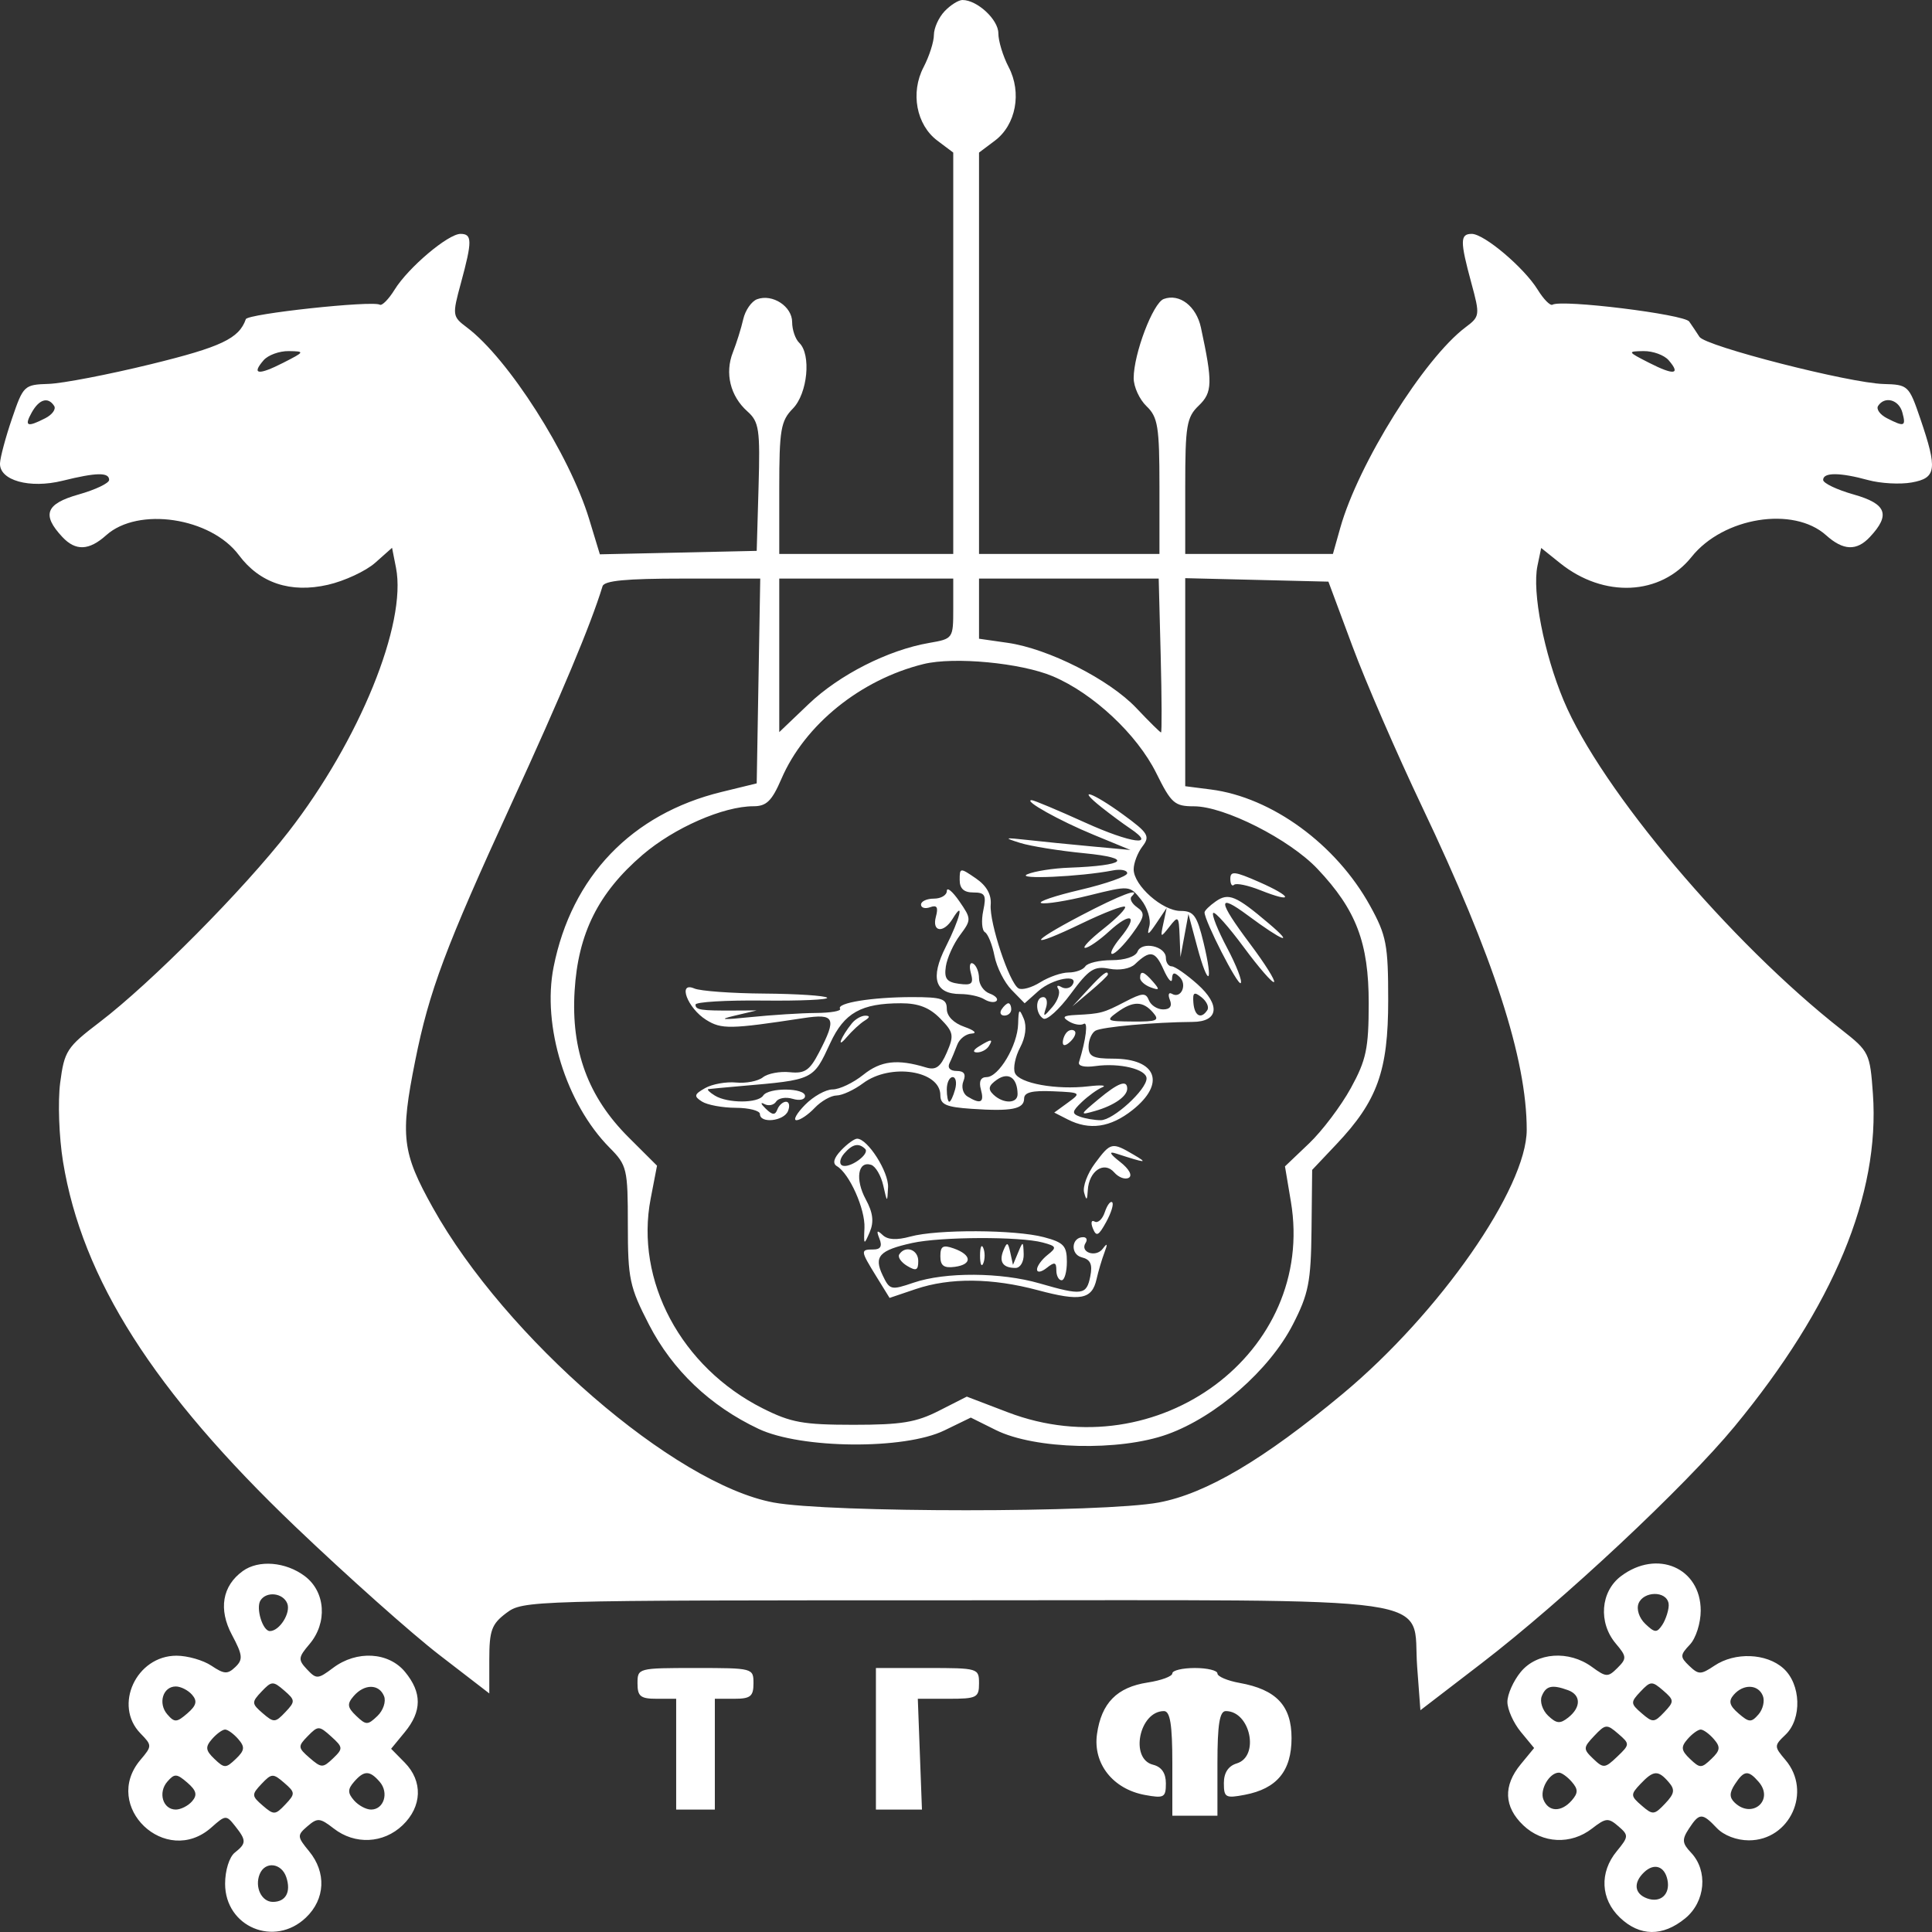 <svg width="70" height="70" viewBox="0 0 70 70" fill="none" xmlns="http://www.w3.org/2000/svg">
<rect x="0" y="0" width="70" height="70" fill="#333333" stroke="none"/>
<path fill-rule="evenodd" clip-rule="evenodd" d="M34.224 0.408C34.011 0.632 33.837 1.018 33.837 1.266C33.837 1.513 33.669 2.038 33.464 2.431C32.98 3.356 33.199 4.522 33.963 5.096L34.538 5.528V12.799V20.071H31.386H28.234V17.688C28.234 15.574 28.29 15.248 28.725 14.806C29.261 14.261 29.399 12.843 28.958 12.421C28.817 12.287 28.701 11.949 28.701 11.671C28.701 11.102 27.99 10.637 27.432 10.841C27.229 10.916 27.003 11.241 26.929 11.565C26.856 11.889 26.687 12.428 26.555 12.763C26.255 13.519 26.459 14.353 27.078 14.904C27.504 15.283 27.544 15.556 27.484 17.642L27.417 19.959L24.576 20.022L21.734 20.084L21.346 18.807C20.634 16.467 18.415 12.989 16.917 11.864C16.388 11.466 16.382 11.424 16.701 10.251C17.113 8.733 17.111 8.474 16.686 8.474C16.236 8.474 14.792 9.695 14.298 10.494C14.083 10.842 13.841 11.087 13.761 11.04C13.492 10.881 8.975 11.369 8.907 11.564C8.662 12.266 8.017 12.572 5.466 13.196C3.928 13.572 2.261 13.893 1.762 13.909C0.875 13.937 0.844 13.966 0.435 15.165C0.204 15.839 0.009 16.569 0 16.787C-0.024 17.407 1.074 17.713 2.265 17.419C3.49 17.115 3.954 17.106 3.954 17.388C3.954 17.507 3.455 17.745 2.845 17.917C1.656 18.253 1.505 18.651 2.26 19.457C2.74 19.97 3.225 19.951 3.847 19.393C5.005 18.353 7.637 18.748 8.655 20.113C9.41 21.126 10.527 21.499 11.881 21.188C12.483 21.05 13.252 20.692 13.591 20.393L14.205 19.848L14.348 20.573C14.745 22.596 13.024 26.824 10.458 30.131C8.823 32.237 5.473 35.614 3.612 37.033C2.418 37.943 2.332 38.076 2.18 39.234C2.092 39.912 2.138 41.196 2.283 42.087C2.975 46.337 5.57 50.413 10.709 55.321C12.579 57.107 14.924 59.196 15.919 59.962L17.728 61.356V60.131C17.728 59.074 17.812 58.843 18.343 58.444C18.952 57.987 19.13 57.982 34.543 57.982C52.718 57.982 51.15 57.757 51.347 60.399L51.464 61.965L53.682 60.262C56.62 58.007 61.056 53.854 62.847 51.683C66.433 47.334 68.118 43.281 67.859 39.63C67.754 38.158 67.722 38.093 66.728 37.313C62.677 34.137 58.004 28.603 56.656 25.384C55.941 23.678 55.507 21.447 55.705 20.501L55.84 19.854L56.523 20.402C58.11 21.678 60.169 21.58 61.29 20.176C62.438 18.739 64.979 18.331 66.163 19.393C66.784 19.951 67.269 19.97 67.749 19.457C68.505 18.651 68.354 18.253 67.165 17.917C66.555 17.745 66.056 17.507 66.056 17.388C66.056 17.11 66.661 17.113 67.69 17.395C68.138 17.517 68.846 17.556 69.264 17.481C70.162 17.32 70.204 17.008 69.575 15.165C69.165 13.965 69.135 13.937 68.248 13.913C67.003 13.878 61.791 12.544 61.575 12.205C61.479 12.055 61.311 11.805 61.203 11.65C61.018 11.387 56.586 10.841 56.249 11.04C56.168 11.087 55.926 10.842 55.712 10.494C55.218 9.695 53.774 8.474 53.324 8.474C52.899 8.474 52.897 8.733 53.309 10.251C53.627 11.422 53.621 11.467 53.098 11.859C51.597 12.988 49.215 16.8 48.561 19.123L48.294 20.071H45.618H42.943V17.618C42.943 15.425 42.994 15.115 43.432 14.697C43.932 14.219 43.942 13.866 43.512 11.869C43.345 11.092 42.735 10.623 42.164 10.833C41.776 10.975 41.075 12.823 41.075 13.701C41.075 14.015 41.285 14.473 41.542 14.719C41.952 15.111 42.009 15.462 42.009 17.618V20.071H38.74H35.472V12.799V5.528L36.047 5.096C36.811 4.522 37.029 3.356 36.546 2.431C36.34 2.038 36.172 1.486 36.172 1.205C36.172 0.71 35.406 0 34.872 0C34.728 0 34.436 0.184 34.224 0.408ZM10.258 13.146C9.356 13.606 9.1 13.572 9.552 13.051C9.715 12.864 10.124 12.716 10.461 12.721C11.054 12.73 11.047 12.744 10.258 13.146ZM60.457 13.051C60.909 13.572 60.654 13.606 59.752 13.146C58.962 12.744 58.956 12.73 59.548 12.721C59.886 12.716 60.295 12.864 60.457 13.051ZM1.962 14.707C2.038 14.824 1.893 15.024 1.641 15.153C0.979 15.492 0.87 15.445 1.152 14.941C1.421 14.461 1.743 14.368 1.962 14.707ZM68.925 14.941C69.065 15.453 69.001 15.477 68.368 15.153C68.116 15.024 67.972 14.824 68.047 14.707C68.285 14.34 68.798 14.477 68.925 14.941ZM27.481 24.673L27.417 28.383L26.139 28.695C22.886 29.49 20.709 31.761 20.058 35.036C19.634 37.172 20.508 39.991 22.09 41.586C22.717 42.218 22.748 42.349 22.748 44.378C22.748 46.333 22.81 46.627 23.515 47.995C24.365 49.644 25.728 50.941 27.483 51.77C29.026 52.499 32.767 52.531 34.214 51.828L35.174 51.362L36.081 51.813C37.493 52.515 40.566 52.591 42.3 51.966C44.062 51.332 45.994 49.641 46.843 47.989C47.413 46.88 47.498 46.448 47.519 44.554L47.542 42.388L48.42 41.459C49.906 39.888 50.297 38.802 50.297 36.239C50.297 34.225 50.233 33.893 49.64 32.818C48.414 30.593 46.08 28.888 43.873 28.605L42.943 28.486V24.717V20.948L45.537 21.011L48.131 21.074L49.002 23.416C49.48 24.704 50.613 27.313 51.517 29.214C54.121 34.684 55.316 38.371 55.316 40.934C55.316 43.046 52.161 47.575 48.654 50.497C45.793 52.88 43.698 54.118 41.986 54.438C39.975 54.813 30.034 54.813 28.024 54.438C24.435 53.769 18.31 48.468 15.683 43.758C14.565 41.754 14.495 41.171 15.043 38.436C15.55 35.902 16.136 34.338 18.538 29.102C20.348 25.157 21.4 22.648 21.831 21.241C21.893 21.038 22.68 20.963 24.731 20.963H27.545L27.481 24.673ZM34.538 22.053C34.538 23.137 34.533 23.144 33.662 23.295C32.175 23.552 30.409 24.449 29.297 25.511L28.234 26.526V23.744V20.963H31.386H34.538V22.053ZM42.054 23.751C42.093 25.284 42.099 26.539 42.066 26.538C42.034 26.538 41.631 26.14 41.172 25.654C40.194 24.621 37.989 23.503 36.51 23.291L35.472 23.142V22.052V20.963H38.727H41.982L42.054 23.751ZM38.145 24.503C39.608 25.121 41.2 26.611 41.894 28.011C42.438 29.109 42.556 29.214 43.262 29.214C44.363 29.214 46.722 30.409 47.735 31.481C49.137 32.963 49.592 34.156 49.591 36.35C49.59 37.988 49.502 38.406 48.943 39.424C48.587 40.072 47.905 40.976 47.427 41.431L46.557 42.26L46.772 43.541C47.685 48.991 41.96 53.25 36.516 51.17L35.029 50.602L34.025 51.112C33.192 51.536 32.661 51.623 30.919 51.623C29.098 51.622 28.661 51.543 27.641 51.031C24.679 49.542 22.999 46.4 23.576 43.423L23.805 42.235L22.776 41.209C21.308 39.746 20.688 38.065 20.819 35.904C20.945 33.817 21.679 32.348 23.28 30.974C24.424 29.993 26.206 29.212 27.3 29.212C27.771 29.212 27.966 29.021 28.311 28.222C29.155 26.259 31.181 24.622 33.46 24.06C34.566 23.787 36.994 24.017 38.145 24.503ZM39.907 29.247C40.229 29.503 40.695 29.848 40.944 30.015C41.947 30.688 40.986 30.561 39.309 29.8C38.327 29.355 37.459 28.991 37.38 28.991C37.052 28.991 38.383 29.736 39.626 30.247L40.958 30.796L39.557 30.667C38.787 30.596 37.736 30.491 37.223 30.433C36.378 30.34 36.354 30.35 36.967 30.542C37.339 30.659 38.39 30.828 39.301 30.916C41.089 31.091 40.795 31.363 38.74 31.438C38.162 31.458 37.48 31.566 37.223 31.676C36.764 31.873 39.145 31.767 40.316 31.538C40.605 31.482 40.841 31.527 40.841 31.639C40.841 31.75 40.08 32.02 39.15 32.238C38.219 32.456 37.579 32.673 37.727 32.72C37.875 32.767 38.656 32.642 39.463 32.442C40.929 32.079 40.929 32.079 41.345 32.598C41.574 32.883 41.707 33.317 41.642 33.563C41.548 33.912 41.603 33.888 41.897 33.451L42.271 32.894L42.152 33.451C42.037 33.983 42.047 33.989 42.371 33.576C42.689 33.168 42.711 33.188 42.74 33.91L42.77 34.678L42.915 33.897L43.059 33.117L43.376 34.301C43.78 35.808 43.976 35.683 43.607 34.154C43.369 33.168 43.251 33.005 42.775 33.005C42.116 33.005 41.075 32.081 41.075 31.497C41.075 31.27 41.218 30.897 41.392 30.669C41.678 30.296 41.608 30.181 40.69 29.511C39.581 28.703 38.96 28.493 39.907 29.247ZM34.771 31.88C34.771 32.196 34.923 32.336 35.267 32.336C35.693 32.336 35.744 32.431 35.625 32.996C35.549 33.36 35.577 33.71 35.686 33.775C35.796 33.839 35.952 34.227 36.032 34.636C36.112 35.045 36.391 35.599 36.651 35.865L37.125 36.351L37.626 35.904C38.138 35.449 39.121 35.274 38.855 35.685C38.774 35.809 38.594 35.844 38.455 35.762C38.315 35.68 38.267 35.713 38.346 35.837C38.426 35.961 38.329 36.252 38.13 36.485C37.813 36.855 37.784 36.859 37.897 36.518C37.967 36.303 37.923 36.127 37.799 36.127C37.503 36.127 37.506 36.731 37.803 36.906C37.929 36.98 38.376 36.577 38.794 36.01C39.453 35.117 39.641 34.995 40.189 35.099C40.557 35.17 40.95 35.1 41.124 34.933C41.669 34.413 41.854 34.447 42.156 35.124C42.32 35.492 42.459 35.647 42.465 35.469C42.473 35.232 42.545 35.212 42.736 35.394C43.029 35.674 42.793 36.203 42.462 36.008C42.344 35.938 42.31 36.037 42.386 36.227C42.477 36.453 42.393 36.573 42.143 36.573C41.933 36.573 41.701 36.425 41.628 36.244C41.514 35.96 41.396 35.967 40.76 36.297C39.978 36.704 39.885 36.728 38.974 36.774C38.524 36.797 38.468 36.85 38.729 37.008C38.916 37.121 39.156 37.161 39.264 37.097C39.431 36.999 39.351 37.652 39.095 38.483C39.051 38.625 39.29 38.682 39.695 38.625C40.567 38.503 41.542 38.74 41.542 39.074C41.542 39.484 40.333 40.587 39.883 40.587C39.661 40.587 39.321 40.529 39.127 40.459C38.826 40.348 38.836 40.273 39.196 39.929C39.427 39.709 39.76 39.468 39.937 39.395C40.113 39.322 39.89 39.306 39.441 39.359C38.274 39.497 36.923 39.252 36.772 38.874C36.701 38.697 36.786 38.282 36.961 37.953C37.158 37.583 37.208 37.183 37.092 36.908C36.931 36.524 36.903 36.55 36.889 37.096C36.869 37.877 36.187 39.026 35.744 39.026C35.532 39.026 35.46 39.183 35.539 39.472C35.67 39.949 35.535 40.021 35.055 39.73C34.89 39.63 34.823 39.381 34.905 39.176C35.008 38.919 34.933 38.803 34.66 38.803C34.427 38.803 34.321 38.689 34.401 38.525C34.476 38.371 34.602 38.07 34.682 37.856C34.761 37.641 34.997 37.457 35.207 37.448C35.417 37.438 35.299 37.329 34.946 37.206C34.551 37.068 34.304 36.818 34.304 36.555C34.304 36.187 34.13 36.127 33.05 36.127C31.603 36.127 30.3 36.338 30.437 36.55C30.489 36.63 30.093 36.699 29.558 36.702C29.023 36.706 27.954 36.774 27.184 36.853C26.178 36.957 26.014 36.943 26.6 36.804L27.417 36.61L26.6 36.614C25.391 36.621 25.199 36.591 25.199 36.399C25.199 36.303 26.303 36.237 27.652 36.252C29.001 36.267 30.043 36.22 29.967 36.148C29.891 36.075 28.866 36.008 27.689 35.999C26.512 35.991 25.373 35.907 25.158 35.815C24.54 35.549 24.908 36.527 25.585 36.951C26.141 37.298 26.45 37.293 29.11 36.888C30.25 36.715 30.325 36.881 29.674 38.134C29.336 38.785 29.16 38.904 28.615 38.848C28.255 38.811 27.817 38.894 27.642 39.033C27.467 39.172 27.03 39.257 26.67 39.222C26.311 39.187 25.806 39.278 25.549 39.423C25.148 39.65 25.131 39.719 25.433 39.911C25.625 40.034 26.177 40.136 26.658 40.138C27.14 40.14 27.534 40.242 27.534 40.364C27.534 40.718 28.404 40.623 28.552 40.253C28.626 40.069 28.594 39.918 28.48 39.918C28.366 39.918 28.225 40.044 28.166 40.197C28.084 40.413 27.987 40.406 27.738 40.164C27.562 39.993 27.541 39.919 27.693 40.001C27.844 40.082 28.037 40.043 28.121 39.913C28.205 39.783 28.475 39.738 28.721 39.813C28.971 39.889 29.168 39.843 29.168 39.71C29.168 39.409 27.844 39.396 27.651 39.695C27.467 39.979 26.359 39.979 25.9 39.695C25.707 39.577 25.602 39.471 25.666 39.461C25.73 39.451 26.256 39.401 26.834 39.351C29.497 39.12 29.458 39.139 30.083 37.79C30.589 36.696 31.205 36.35 32.645 36.35C33.276 36.35 33.675 36.505 34.062 36.899C34.55 37.395 34.574 37.513 34.306 38.131C34.075 38.664 33.908 38.784 33.55 38.676C32.514 38.361 31.912 38.432 31.276 38.944C30.914 39.234 30.415 39.472 30.167 39.472C29.919 39.472 29.47 39.723 29.168 40.03C28.866 40.337 28.727 40.587 28.858 40.587C28.989 40.587 29.286 40.387 29.518 40.141C29.751 39.896 30.108 39.693 30.313 39.691C30.518 39.688 30.948 39.489 31.269 39.249C32.263 38.507 34.071 38.786 34.071 39.682C34.071 40.021 34.282 40.113 35.205 40.175C36.652 40.274 37.106 40.185 37.106 39.801C37.106 39.578 37.395 39.506 38.151 39.539C39.168 39.583 39.182 39.593 38.696 39.947L38.197 40.31L38.687 40.56C39.474 40.962 40.231 40.853 41.03 40.221C42.249 39.256 41.911 38.357 40.328 38.357C39.605 38.357 39.441 38.277 39.441 37.925C39.441 37.686 39.552 37.426 39.688 37.345C39.921 37.208 41.831 37.035 43.209 37.026C44.152 37.021 44.23 36.414 43.386 35.66C42.986 35.304 42.566 35.012 42.451 35.012C42.336 35.012 42.242 34.873 42.242 34.704C42.242 34.28 41.37 34.09 41.214 34.48C41.141 34.661 40.755 34.789 40.279 34.789C39.833 34.789 39.403 34.89 39.324 35.012C39.245 35.135 38.972 35.235 38.718 35.235C38.465 35.235 38.002 35.395 37.692 35.589C37.381 35.784 37.025 35.883 36.901 35.809C36.568 35.613 35.843 33.429 35.895 32.782C35.926 32.41 35.746 32.091 35.356 31.824C34.786 31.433 34.771 31.435 34.771 31.88ZM44.577 31.843C44.577 32.032 44.638 32.129 44.713 32.058C44.787 31.986 45.219 32.076 45.672 32.257C46.884 32.74 46.844 32.495 45.623 31.958C44.732 31.566 44.577 31.549 44.577 31.843ZM34.306 32.28C34.305 32.434 34.094 32.559 33.837 32.559C33.581 32.559 33.37 32.656 33.37 32.775C33.37 32.894 33.52 32.936 33.704 32.869C33.947 32.78 34.002 32.872 33.91 33.211C33.756 33.774 34.189 33.826 34.519 33.284C34.958 32.564 34.777 33.299 34.268 34.304C33.694 35.436 33.874 36.016 34.799 36.016C35.105 36.016 35.493 36.101 35.662 36.205C35.831 36.31 36.03 36.337 36.104 36.266C36.178 36.196 36.066 36.074 35.855 35.997C35.644 35.92 35.472 35.673 35.472 35.448C35.472 35.222 35.376 34.982 35.26 34.914C35.144 34.845 35.106 34.998 35.176 35.254C35.282 35.644 35.211 35.708 34.746 35.645C34.3 35.585 34.204 35.458 34.27 35.014C34.316 34.709 34.545 34.2 34.781 33.884C35.198 33.325 35.197 33.291 34.759 32.655C34.511 32.296 34.307 32.127 34.306 32.28ZM39.16 33.174C37.214 34.194 37.248 34.396 39.207 33.451C40.004 33.067 40.703 32.798 40.76 32.853C40.818 32.909 40.468 33.266 39.983 33.649C39.498 34.031 39.198 34.343 39.316 34.343C39.435 34.343 39.825 34.075 40.184 33.746C40.986 33.013 41.26 33.166 40.594 33.975C40.326 34.3 40.194 34.564 40.299 34.562C40.405 34.56 40.729 34.234 41.02 33.838C41.479 33.211 41.502 33.085 41.198 32.872C41.006 32.737 40.917 32.561 41.001 32.481C41.368 32.13 40.606 32.417 39.16 33.174ZM44.048 32.66C43.825 32.815 43.643 32.995 43.643 33.058C43.643 33.367 44.846 35.721 44.953 35.62C45.02 35.555 44.798 34.981 44.46 34.343C44.122 33.706 43.895 33.136 43.957 33.077C44.018 33.019 44.517 33.579 45.066 34.322C45.615 35.065 46.108 35.632 46.161 35.58C46.215 35.529 45.828 34.913 45.301 34.21C44.112 32.624 44.089 32.333 45.219 33.172C46.469 34.1 46.942 34.283 45.978 33.465C44.779 32.448 44.511 32.336 44.048 32.66ZM39.423 35.849L38.857 36.462L39.499 35.921C39.852 35.624 40.141 35.348 40.141 35.308C40.141 35.133 39.952 35.275 39.423 35.849ZM41.308 35.434C41.308 35.544 41.481 35.697 41.691 35.774C42.012 35.892 42.026 35.859 41.78 35.575C41.444 35.188 41.308 35.148 41.308 35.434ZM43.743 36.599C43.521 36.942 43.277 36.813 43.239 36.333C43.209 35.956 43.264 35.919 43.537 36.136C43.721 36.282 43.814 36.49 43.743 36.599ZM36.289 36.573C36.209 36.696 36.256 36.796 36.392 36.796C36.528 36.796 36.639 36.696 36.639 36.573C36.639 36.451 36.593 36.35 36.536 36.35C36.479 36.35 36.368 36.451 36.289 36.573ZM41.775 36.685C42.026 36.974 41.926 37.018 41.045 37.012C40.097 37.006 40.056 36.982 40.477 36.678C41.053 36.261 41.409 36.264 41.775 36.685ZM30.867 37.075C30.47 37.566 30.287 38.039 30.668 37.59C30.87 37.352 31.167 37.078 31.328 36.98C31.518 36.864 31.529 36.802 31.356 36.8C31.211 36.798 30.991 36.922 30.867 37.075ZM38.663 37.391C38.577 37.473 38.507 37.643 38.507 37.77C38.507 37.91 38.615 37.897 38.783 37.737C38.935 37.592 39.005 37.421 38.939 37.358C38.872 37.294 38.748 37.309 38.663 37.391ZM35.472 37.911C35.261 38.041 35.232 38.129 35.4 38.131C35.553 38.133 35.742 38.034 35.822 37.911C36.001 37.634 35.92 37.634 35.472 37.911ZM36.869 39.64C36.873 39.991 36.353 40.002 35.993 39.659C35.786 39.461 35.817 39.332 36.12 39.12C36.54 38.827 36.861 39.05 36.869 39.64ZM34.605 39.472C34.538 39.718 34.443 39.918 34.394 39.918C34.345 39.918 34.304 39.718 34.304 39.472C34.304 39.227 34.4 39.026 34.516 39.026C34.632 39.026 34.673 39.227 34.605 39.472ZM39.791 39.834C39.114 40.399 39.11 40.413 39.674 40.253C40.355 40.059 40.841 39.723 40.841 39.445C40.841 39.108 40.516 39.229 39.791 39.834ZM30.473 41.68C30.208 41.96 30.157 42.154 30.322 42.252C30.777 42.52 31.352 43.81 31.321 44.49C31.292 45.118 31.304 45.128 31.511 44.643C31.671 44.27 31.631 43.938 31.367 43.452C30.977 42.73 31.082 42.052 31.561 42.204C31.722 42.255 31.919 42.59 32.001 42.947C32.145 43.587 32.148 43.588 32.176 43.015C32.202 42.459 31.436 41.257 31.055 41.257C30.956 41.257 30.694 41.447 30.473 41.68ZM31.344 41.625C31.539 41.812 30.752 42.368 30.502 42.22C30.398 42.159 30.436 41.967 30.586 41.794C30.885 41.45 31.109 41.4 31.344 41.625ZM39.673 42.15C39.398 42.519 39.221 42.995 39.28 43.209C39.364 43.516 39.392 43.499 39.413 43.123C39.453 42.426 40.003 42.055 40.37 42.478C40.53 42.662 40.768 42.749 40.9 42.672C41.039 42.59 40.906 42.349 40.581 42.096C40.209 41.805 40.16 41.705 40.433 41.793C41.531 42.149 41.616 42.154 41.075 41.837C40.285 41.374 40.244 41.383 39.673 42.15ZM40.029 43.919C39.944 44.175 39.778 44.328 39.66 44.259C39.542 44.189 39.514 44.301 39.596 44.507C39.722 44.819 39.802 44.78 40.079 44.276C40.261 43.943 40.36 43.621 40.297 43.562C40.235 43.502 40.114 43.663 40.029 43.919ZM31.864 44.88C31.972 45.152 31.905 45.271 31.645 45.271C31.167 45.271 31.172 45.31 31.75 46.247L32.231 47.026L33.181 46.705C34.424 46.286 35.941 46.301 37.607 46.747C39.148 47.16 39.564 47.082 39.73 46.348C39.794 46.062 39.923 45.627 40.016 45.382C40.139 45.058 40.122 45.02 39.956 45.243C39.707 45.576 39.113 45.374 39.334 45.032C39.408 44.918 39.368 44.825 39.246 44.825C38.814 44.825 38.772 45.45 39.196 45.556C39.512 45.635 39.59 45.81 39.503 46.246C39.367 46.925 39.212 46.947 37.668 46.5C36.268 46.094 34.247 46.082 33.1 46.474C32.282 46.753 32.235 46.741 31.98 46.207C31.653 45.522 31.855 45.3 33.05 45.036C34.083 44.807 36.95 44.796 37.779 45.018C38.283 45.153 38.299 45.196 37.954 45.469C37.745 45.635 37.573 45.872 37.573 45.994C37.573 46.119 37.728 46.094 37.923 45.94C38.21 45.712 38.273 45.728 38.273 46.024C38.273 46.223 38.359 46.386 38.464 46.386C38.569 46.386 38.655 46.084 38.655 45.716C38.655 45.138 38.541 45.016 37.822 44.825C36.78 44.549 33.959 44.536 32.984 44.803C32.483 44.94 32.164 44.922 31.98 44.747C31.774 44.553 31.747 44.585 31.864 44.88ZM34.071 45.516C34.071 45.86 34.199 45.953 34.596 45.9C35.236 45.813 35.214 45.466 34.555 45.233C34.165 45.095 34.071 45.15 34.071 45.516ZM35.509 45.494C35.509 45.8 35.562 45.926 35.626 45.772C35.691 45.619 35.691 45.368 35.626 45.215C35.562 45.062 35.509 45.187 35.509 45.494ZM36.356 45.304C36.185 45.72 36.336 45.94 36.795 45.94C36.967 45.94 37.099 45.715 37.09 45.438C37.074 44.962 37.063 44.959 36.888 45.382L36.702 45.828L36.605 45.382C36.522 44.999 36.487 44.988 36.356 45.304ZM32.582 45.449C32.519 45.547 32.648 45.735 32.869 45.867C33.195 46.062 33.27 46.028 33.27 45.689C33.27 45.272 32.802 45.109 32.582 45.449ZM8.795 56.923C8.053 57.461 7.909 58.308 8.404 59.235C8.794 59.965 8.811 60.128 8.528 60.398C8.246 60.668 8.124 60.662 7.659 60.351C7.362 60.152 6.793 59.989 6.394 59.989C4.938 59.989 4.102 61.792 5.089 62.804C5.513 63.239 5.513 63.262 5.089 63.763C3.664 65.444 6.011 67.679 7.661 66.211C8.17 65.758 8.198 65.756 8.514 66.155C8.933 66.683 8.932 66.788 8.506 67.125C8.308 67.283 8.156 67.769 8.156 68.252C8.156 69.817 9.946 70.566 11.085 69.477C11.786 68.808 11.831 67.841 11.198 67.073C10.764 66.545 10.76 66.495 11.14 66.168C11.504 65.855 11.593 65.863 12.093 66.251C12.859 66.846 13.891 66.797 14.587 66.132C15.295 65.456 15.327 64.536 14.665 63.863L14.171 63.361L14.665 62.76C15.29 62.002 15.293 61.326 14.676 60.577C14.08 59.853 12.924 59.787 12.07 60.429C11.518 60.843 11.465 60.847 11.123 60.484C10.796 60.136 10.803 60.052 11.21 59.574C11.872 58.796 11.796 57.672 11.043 57.106C10.351 56.586 9.37 56.506 8.795 56.923ZM58.733 57.106C57.988 57.666 57.902 58.793 58.547 59.554C58.94 60.018 58.945 60.092 58.605 60.431C58.26 60.775 58.196 60.773 57.678 60.395C56.841 59.785 55.685 59.867 55.1 60.577C54.834 60.9 54.616 61.388 54.616 61.662C54.616 61.935 54.834 62.423 55.1 62.747L55.584 63.334L55.1 63.922C54.458 64.701 54.489 65.463 55.189 66.132C55.885 66.797 56.917 66.846 57.683 66.251C58.183 65.863 58.272 65.855 58.636 66.168C59.016 66.495 59.012 66.545 58.578 67.073C57.945 67.841 57.991 68.808 58.691 69.477C59.411 70.165 60.244 70.174 61.06 69.504C61.793 68.901 61.892 67.782 61.269 67.124C60.946 66.784 60.934 66.65 61.193 66.255C61.571 65.677 61.674 65.674 62.203 66.233C62.457 66.501 62.922 66.679 63.366 66.679C64.855 66.679 65.661 64.911 64.692 63.769C64.275 63.277 64.275 63.251 64.692 62.852C65.297 62.275 65.255 61.017 64.611 60.444C63.995 59.896 62.86 59.853 62.117 60.351C61.623 60.681 61.545 60.682 61.205 60.358C60.866 60.033 60.868 59.968 61.227 59.588C61.445 59.358 61.62 58.809 61.62 58.355C61.62 56.806 60.041 56.123 58.733 57.106ZM10.408 58.096C10.544 58.437 10.128 59.097 9.778 59.097C9.516 59.097 9.261 58.259 9.439 57.984C9.658 57.645 10.254 57.714 10.408 58.096ZM60.456 58.094C60.49 58.277 60.351 58.69 60.227 58.874C60.03 59.168 59.955 59.163 59.612 58.836C59.388 58.622 59.285 58.305 59.369 58.094C59.546 57.653 60.37 57.624 60.456 58.094ZM23.098 60.993C23.098 61.463 23.207 61.55 23.798 61.55H24.499V63.557V65.564H25.199H25.9V63.557V61.55H26.6C27.191 61.55 27.3 61.463 27.3 60.993C27.3 60.439 27.285 60.435 25.199 60.435C23.114 60.435 23.098 60.439 23.098 60.993ZM31.736 63V65.564H32.57H33.404L33.329 63.557L33.254 61.549L34.363 61.55C35.39 61.55 35.472 61.509 35.472 60.993C35.472 60.444 35.441 60.435 33.604 60.435H31.736V63ZM42.476 60.63C42.476 60.737 42.073 60.886 41.581 60.961C40.469 61.131 39.904 61.706 39.746 62.831C39.596 63.9 40.323 64.822 41.483 65.035C42.177 65.162 42.242 65.126 42.242 64.615C42.242 64.243 42.086 64.016 41.775 63.939C40.925 63.726 41.278 61.996 42.172 61.996C42.397 61.996 42.476 62.485 42.476 63.892V65.787H43.293H44.11V63.892C44.11 62.485 44.188 61.996 44.413 61.996C45.303 61.996 45.647 63.638 44.81 63.892C44.504 63.985 44.343 64.229 44.343 64.604C44.343 65.128 44.404 65.162 45.101 65.029C46.266 64.807 46.795 64.165 46.795 62.974C46.795 61.8 46.242 61.214 44.91 60.975C44.47 60.896 44.11 60.742 44.11 60.633C44.11 60.524 43.742 60.435 43.293 60.435C42.843 60.435 42.476 60.523 42.476 60.63ZM10.338 62.034C9.973 62.419 9.921 62.422 9.517 62.073C9.114 61.725 9.111 61.675 9.476 61.289C9.841 60.904 9.894 60.901 10.297 61.25C10.701 61.599 10.703 61.649 10.338 62.034ZM60.3 62.034C59.935 62.419 59.882 62.422 59.479 62.073C59.075 61.725 59.073 61.675 59.438 61.289C59.803 60.904 59.855 60.901 60.259 61.25C60.662 61.599 60.665 61.649 60.3 62.034ZM6.96 61.405C7.158 61.633 7.117 61.795 6.788 62.079C6.404 62.412 6.323 62.416 6.063 62.116C5.716 61.717 5.902 61.104 6.369 61.104C6.55 61.104 6.816 61.239 6.96 61.405ZM13.915 61.456C13.993 61.649 13.885 61.972 13.675 62.173C13.321 62.511 13.264 62.51 12.904 62.167C12.583 61.86 12.568 61.736 12.816 61.45C13.203 61.004 13.735 61.007 13.915 61.456ZM56.815 61.239C57.285 61.412 57.288 61.859 56.822 62.229C56.524 62.465 56.395 62.453 56.09 62.162C55.886 61.967 55.783 61.649 55.861 61.456C56.013 61.077 56.234 61.027 56.815 61.239ZM63.871 61.442C63.946 61.627 63.875 61.931 63.714 62.116C63.453 62.416 63.372 62.412 62.988 62.079C62.659 61.795 62.618 61.633 62.817 61.405C63.164 61.005 63.703 61.023 63.871 61.442ZM12.067 63.709C11.697 64.062 11.645 64.061 11.217 63.691C10.792 63.323 10.787 63.273 11.152 62.901C11.525 62.521 11.561 62.521 12.001 62.918C12.432 63.307 12.436 63.356 12.067 63.709ZM58.594 63.648C58.149 64.073 58.095 64.077 57.726 63.724C57.356 63.371 57.359 63.32 57.763 62.893C58.169 62.464 58.218 62.46 58.631 62.817C59.058 63.185 59.057 63.206 58.594 63.648ZM8.633 63.011C8.881 63.297 8.866 63.421 8.545 63.728C8.182 64.074 8.13 64.074 7.768 63.728C7.447 63.421 7.432 63.297 7.68 63.011C7.845 62.821 8.059 62.665 8.156 62.665C8.253 62.665 8.468 62.821 8.633 63.011ZM62.096 63.011C62.344 63.297 62.329 63.421 62.008 63.728C61.646 64.074 61.594 64.074 61.231 63.728C60.91 63.421 60.895 63.297 61.143 63.011C61.308 62.821 61.523 62.665 61.62 62.665C61.717 62.665 61.931 62.821 62.096 63.011ZM6.96 65.264C6.816 65.429 6.55 65.564 6.369 65.564C5.902 65.564 5.716 64.951 6.063 64.552C6.323 64.253 6.404 64.257 6.788 64.589C7.117 64.874 7.158 65.035 6.96 65.264ZM10.338 65.379C9.973 65.765 9.921 65.767 9.517 65.418C9.114 65.07 9.111 65.02 9.476 64.634C9.841 64.249 9.894 64.246 10.297 64.595C10.701 64.944 10.703 64.994 10.338 65.379ZM13.757 64.558C14.1 64.952 13.91 65.564 13.445 65.564C13.264 65.564 12.986 65.414 12.826 65.23C12.594 64.963 12.594 64.828 12.826 64.561C13.191 64.14 13.394 64.139 13.757 64.558ZM56.95 64.561C57.182 64.828 57.182 64.963 56.95 65.23C56.569 65.668 56.103 65.656 55.921 65.201C55.778 64.846 56.136 64.226 56.484 64.226C56.581 64.226 56.791 64.377 56.95 64.561ZM60.456 64.565C60.697 64.842 60.674 64.984 60.33 65.347C59.936 65.763 59.883 65.768 59.479 65.418C59.076 65.07 59.073 65.019 59.436 64.636C59.908 64.138 60.075 64.126 60.456 64.565ZM63.718 64.558C64.293 65.219 63.486 65.92 62.851 65.313C62.655 65.126 62.657 64.954 62.86 64.644C63.19 64.139 63.342 64.124 63.718 64.558ZM10.373 68.015C10.551 68.549 10.355 68.909 9.886 68.909C9.476 68.909 9.22 68.373 9.408 67.906C9.601 67.426 10.2 67.494 10.373 68.015ZM60.416 68.115C60.522 68.636 60.161 68.96 59.674 68.781C59.216 68.613 59.171 68.215 59.568 67.836C59.933 67.487 60.314 67.613 60.416 68.115Z" fill="white"/>
</svg>
